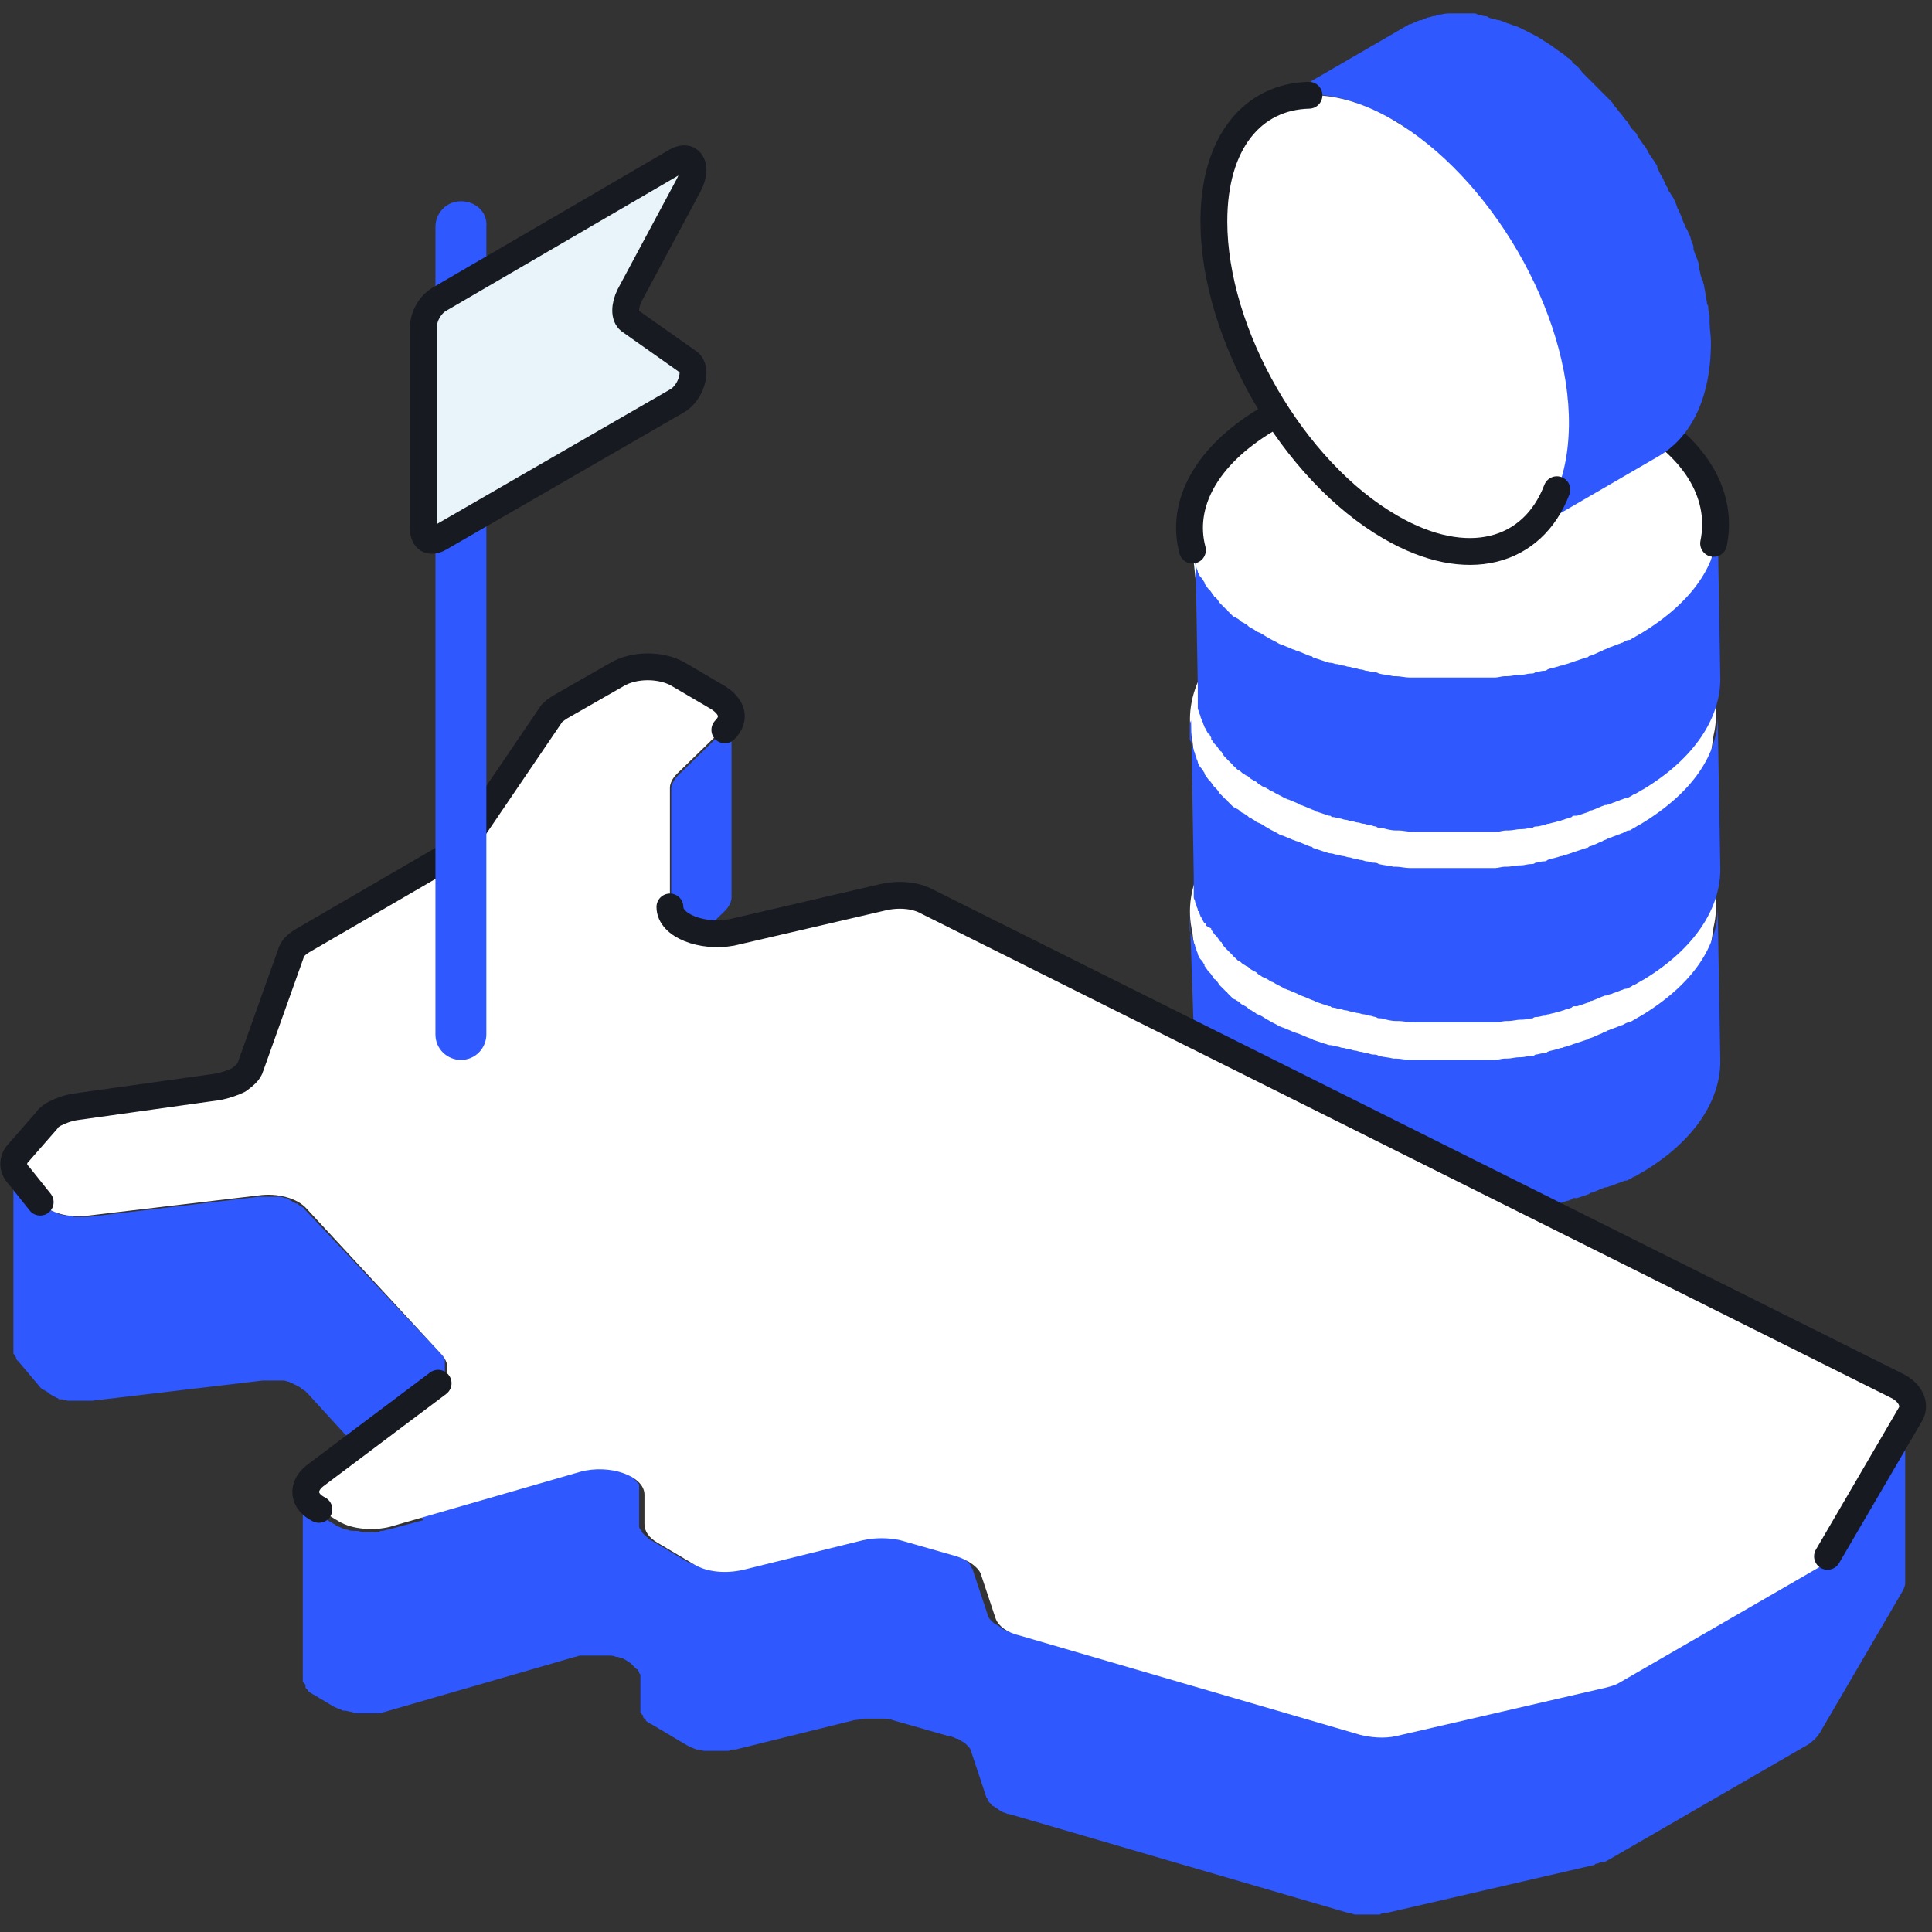 <svg width="144" height="144" viewBox="0 0 144 144" fill="none" xmlns="http://www.w3.org/2000/svg">
<rect x="0" y="0" width="144" height="144" fill="#333333" stroke="none"/>
<g clip-path="url(#clip0)">
<path d="M88.876 69.5C88.078 66.1 89.875 62.5 94.369 59.9C101.958 55.4 114.441 55.2 122.13 59.6C126.624 62.1 128.521 65.7 127.722 69.1L126.824 75.1L113.642 82.9L101.958 83.7L93.17 77.5L89.276 73.2L88.876 69.5Z" fill="white"/>
<path d="M88.677 68.4C88.677 68.5 88.677 68.6 88.677 68.7C88.677 68.8 88.677 68.9 88.677 69C88.677 69.1 88.677 69.2 88.677 69.3C88.677 69.4 88.677 69.5 88.777 69.6C88.777 69.7 88.777 69.8 88.876 69.9C88.876 70 88.976 70.1 88.976 70.2C88.976 70.3 89.076 70.4 89.076 70.5C89.076 70.6 89.176 70.7 89.176 70.8C89.176 70.9 89.276 71 89.276 71.1C89.276 71.2 89.376 71.3 89.376 71.3C89.376 71.4 89.476 71.5 89.576 71.6C89.675 71.7 89.675 71.8 89.775 71.9C89.775 71.9 89.775 71.9 89.775 72C89.875 72.1 89.975 72.3 90.075 72.4C90.075 72.4 90.075 72.5 90.175 72.5C90.275 72.6 90.374 72.8 90.474 72.9C90.474 72.9 90.474 73 90.574 73C90.674 73.1 90.774 73.2 90.874 73.4L90.974 73.5C91.073 73.6 91.273 73.8 91.373 73.9C91.373 73.9 91.473 73.9 91.473 74C91.573 74.1 91.673 74.2 91.772 74.3C91.872 74.4 91.972 74.5 92.072 74.5C92.172 74.6 92.272 74.6 92.372 74.7C92.472 74.8 92.571 74.9 92.671 74.9C92.771 75 92.871 75 92.971 75.1C93.071 75.2 93.171 75.3 93.27 75.3C93.37 75.4 93.47 75.4 93.57 75.5C93.67 75.6 93.77 75.6 93.969 75.7C94.169 75.8 94.269 75.9 94.469 76C94.768 76.2 95.068 76.3 95.368 76.5C95.467 76.5 95.567 76.6 95.667 76.6C95.867 76.7 96.166 76.8 96.366 76.9C96.466 76.9 96.566 77 96.666 77C96.965 77.1 97.365 77.3 97.664 77.4C97.764 77.4 97.764 77.4 97.864 77.5C98.164 77.6 98.463 77.7 98.763 77.8C98.863 77.8 98.963 77.9 99.162 77.9C99.362 77.9 99.462 78 99.662 78C99.761 78 99.961 78.1 100.061 78.1C100.261 78.1 100.361 78.2 100.56 78.2C100.66 78.2 100.86 78.3 100.96 78.3C101.159 78.3 101.259 78.4 101.459 78.4C101.559 78.4 101.759 78.5 101.858 78.5C102.058 78.5 102.158 78.6 102.358 78.6C102.458 78.6 102.657 78.6 102.757 78.7C103.157 78.8 103.456 78.8 103.856 78.9C103.956 78.9 103.956 78.9 104.055 78.9C104.355 78.9 104.754 79 105.054 79C105.154 79 105.254 79 105.453 79C105.653 79 105.853 79 106.053 79C106.152 79 106.352 79 106.452 79C106.652 79 106.852 79 107.151 79C107.251 79 107.351 79 107.551 79C107.75 79 107.95 79 108.15 79C108.25 79 108.449 79 108.549 79C108.749 79 108.949 79 109.148 79C109.248 79 109.348 79 109.548 79C109.747 79 109.947 79 110.147 79C110.247 79 110.447 79 110.546 79C110.746 79 110.946 79 111.146 79C111.245 79 111.345 79 111.445 79C111.645 79 111.944 78.9 112.144 78.9C112.244 78.9 112.244 78.9 112.344 78.9C112.643 78.9 112.943 78.8 113.243 78.8H113.342C113.642 78.8 113.842 78.7 114.141 78.7C114.241 78.7 114.341 78.7 114.441 78.6C114.641 78.6 114.84 78.5 115.04 78.5C115.14 78.5 115.24 78.5 115.34 78.4C115.539 78.3 115.739 78.3 116.039 78.2C116.139 78.2 116.238 78.1 116.438 78.1C116.638 78 116.838 78 117.037 77.9C117.137 77.9 117.237 77.8 117.337 77.8C117.637 77.7 117.936 77.6 118.236 77.5C118.336 77.5 118.336 77.5 118.435 77.4C118.835 77.3 119.134 77.1 119.434 77C119.534 76.9 119.734 76.9 119.833 76.8C119.933 76.8 120.033 76.7 120.133 76.7C120.333 76.6 120.433 76.6 120.632 76.5C120.732 76.5 120.832 76.4 120.932 76.4C121.132 76.3 121.232 76.2 121.431 76.2C121.531 76.2 121.631 76.1 121.631 76.1C121.831 76 122.13 75.8 122.33 75.7C126.125 73.4 128.122 70.5 128.022 67.5L128.222 79.1C128.222 82 126.324 85 122.53 87.3C122.33 87.4 122.03 87.6 121.831 87.7C121.731 87.7 121.631 87.8 121.631 87.8C121.431 87.9 121.331 88 121.132 88C121.032 88 120.932 88.1 120.832 88.1C120.632 88.2 120.533 88.2 120.333 88.3C120.233 88.3 120.133 88.4 120.033 88.4C119.933 88.4 119.833 88.5 119.734 88.5H119.634C119.334 88.6 118.935 88.8 118.635 88.9C118.535 88.9 118.535 88.9 118.435 89C118.136 89.1 117.836 89.2 117.537 89.3C117.437 89.3 117.437 89.3 117.337 89.3C117.237 89.3 117.237 89.3 117.137 89.4C116.938 89.5 116.738 89.5 116.538 89.6C116.438 89.6 116.338 89.7 116.139 89.7C115.939 89.8 115.739 89.8 115.44 89.9C115.34 89.9 115.24 89.9 115.24 90C115.24 90 115.24 90 115.14 90C114.94 90 114.741 90.1 114.541 90.1C114.441 90.1 114.341 90.1 114.241 90.2C113.942 90.2 113.742 90.3 113.442 90.3H113.342C113.043 90.3 112.743 90.4 112.444 90.4C112.344 90.4 112.344 90.4 112.244 90.4C112.044 90.4 111.745 90.5 111.545 90.5C111.445 90.5 111.345 90.5 111.245 90.5C111.046 90.5 110.846 90.5 110.646 90.5C110.546 90.5 110.347 90.5 110.247 90.5C110.047 90.5 109.847 90.5 109.648 90.5C109.548 90.5 109.448 90.5 109.348 90.5C109.148 90.5 108.949 90.5 108.749 90.5C108.649 90.5 108.449 90.5 108.349 90.5C108.15 90.5 107.95 90.5 107.75 90.5H107.65C107.551 90.5 107.451 90.5 107.351 90.5C107.151 90.5 106.951 90.5 106.652 90.5C106.552 90.5 106.352 90.5 106.252 90.5C106.053 90.5 105.853 90.5 105.653 90.5C105.553 90.5 105.553 90.5 105.453 90.5C105.354 90.5 105.354 90.5 105.254 90.5C104.954 90.5 104.555 90.4 104.255 90.4C104.155 90.4 104.155 90.4 104.055 90.4C103.656 90.4 103.356 90.3 102.957 90.2H102.857C102.757 90.2 102.657 90.2 102.557 90.1C102.358 90.1 102.258 90 102.058 90C101.958 90 101.759 89.9 101.659 89.9C101.459 89.9 101.359 89.8 101.159 89.8C101.06 89.8 100.86 89.7 100.76 89.7C100.56 89.7 100.46 89.6 100.261 89.6C100.161 89.6 99.961 89.5 99.861 89.5C99.662 89.5 99.562 89.4 99.362 89.4C99.262 89.4 99.262 89.4 99.162 89.3H99.062C98.763 89.2 98.463 89.1 98.164 89C97.864 89 97.864 89 97.764 89C97.465 88.9 97.065 88.7 96.766 88.6C96.666 88.6 96.566 88.5 96.566 88.5C96.366 88.4 96.067 88.3 95.867 88.2C95.767 88.2 95.667 88.1 95.567 88.1C95.268 87.9 94.968 87.8 94.668 87.6C94.569 87.6 94.469 87.5 94.469 87.5C94.369 87.5 94.369 87.4 94.269 87.4C94.169 87.3 94.069 87.3 93.87 87.2C93.77 87.1 93.67 87.1 93.57 87C93.47 86.9 93.37 86.8 93.27 86.8C93.171 86.7 93.071 86.7 92.971 86.6C92.871 86.5 92.771 86.4 92.671 86.4C92.571 86.3 92.472 86.3 92.372 86.2C92.272 86.1 92.172 86 92.072 86L91.972 85.9C91.872 85.8 91.872 85.8 91.772 85.7C91.772 85.7 91.673 85.7 91.673 85.6C91.573 85.5 91.373 85.3 91.273 85.2L91.173 85.1C91.073 85 90.974 84.9 90.874 84.7C90.874 84.7 90.874 84.6 90.774 84.6C90.674 84.5 90.574 84.3 90.474 84.2C90.474 84.2 90.474 84.1 90.374 84.1C90.275 84 90.175 83.8 90.075 83.7C90.075 83.7 90.075 83.7 90.075 83.6C90.075 83.5 89.975 83.5 89.975 83.4C89.975 83.4 89.975 83.3 89.875 83.3C89.775 83.2 89.775 83.1 89.675 83C89.675 82.9 89.576 82.8 89.576 82.8C89.576 82.7 89.476 82.6 89.476 82.5C89.476 82.5 89.476 82.4 89.376 82.4V82.3C89.376 82.2 89.276 82.1 89.276 82C89.276 81.9 89.176 81.8 89.176 81.7C89.176 81.6 89.076 81.5 89.076 81.4C89.076 81.3 89.076 81.3 89.076 81.2V81.1C89.076 81 89.076 80.9 89.076 80.8C89.076 80.7 89.076 80.6 89.076 80.5C89.076 80.4 89.076 80.3 89.076 80.2C89.076 80.1 89.076 80.1 89.076 80C89.076 79.9 89.076 79.9 89.076 79.8L88.677 68C88.677 68.1 88.677 68.2 88.677 68.4Z" fill="#2F58FF"/>
<path d="M88.876 55.2C88.078 51.8 89.875 48.2 94.369 45.6C101.958 41.1 114.441 40.9 122.13 45.3C126.624 47.8 128.521 51.4 127.722 54.8L126.824 60.8L113.642 68.6L101.958 69.4L93.17 63.2L89.276 58.9L88.876 55.2Z" fill="white"/>
<path d="M88.677 54.1C88.677 54.2 88.677 54.3 88.677 54.4C88.677 54.5 88.677 54.6 88.677 54.7C88.677 54.8 88.677 54.9 88.677 55C88.677 55.1 88.677 55.2 88.777 55.3C88.777 55.4 88.777 55.5 88.876 55.6C88.876 55.7 88.976 55.8 88.976 55.9C88.976 56 89.076 56.1 89.076 56.2C89.076 56.3 89.176 56.4 89.176 56.5C89.176 56.6 89.276 56.7 89.276 56.8C89.276 56.9 89.376 57 89.376 57C89.376 57.1 89.476 57.2 89.576 57.3C89.675 57.4 89.675 57.5 89.775 57.6C89.775 57.6 89.775 57.6 89.775 57.7C89.875 57.8 89.975 58 90.075 58.1C90.075 58.1 90.075 58.2 90.175 58.2C90.275 58.3 90.374 58.5 90.474 58.6C90.474 58.6 90.474 58.7 90.574 58.7C90.674 58.8 90.774 58.9 90.874 59.1L90.974 59.2C91.073 59.3 91.273 59.5 91.373 59.6C91.373 59.6 91.473 59.6 91.473 59.7C91.573 59.8 91.673 59.9 91.772 60C91.872 60.1 91.972 60.2 92.072 60.2C92.172 60.3 92.272 60.3 92.372 60.4C92.472 60.5 92.571 60.6 92.671 60.6C92.771 60.7 92.871 60.7 92.971 60.8C93.071 60.9 93.171 61 93.27 61C93.37 61.1 93.47 61.1 93.57 61.2C93.67 61.3 93.77 61.3 93.969 61.4C94.169 61.5 94.269 61.6 94.469 61.7C94.768 61.9 95.068 62 95.368 62.2C95.467 62.2 95.567 62.3 95.667 62.3C95.867 62.4 96.166 62.5 96.366 62.6C96.466 62.6 96.566 62.7 96.666 62.7C96.965 62.8 97.365 63 97.664 63.1C97.764 63.1 97.764 63.1 97.864 63.2C98.164 63.3 98.463 63.4 98.763 63.5C98.863 63.5 98.963 63.6 99.162 63.6C99.362 63.6 99.462 63.7 99.662 63.7C99.761 63.7 99.961 63.8 100.061 63.8C100.261 63.8 100.361 63.9 100.56 63.9C100.66 63.9 100.86 64 100.96 64C101.159 64 101.259 64.1 101.459 64.1C101.559 64.1 101.759 64.2 101.858 64.2C102.058 64.2 102.158 64.3 102.358 64.3C102.458 64.3 102.657 64.3 102.757 64.4C103.157 64.5 103.456 64.5 103.856 64.6C103.956 64.6 103.956 64.6 104.055 64.6C104.355 64.6 104.754 64.7 105.054 64.7C105.154 64.7 105.254 64.7 105.453 64.7C105.653 64.7 105.853 64.7 106.053 64.7C106.152 64.7 106.352 64.7 106.452 64.7C106.652 64.7 106.852 64.7 107.151 64.7C107.251 64.7 107.351 64.7 107.551 64.7C107.75 64.7 107.95 64.7 108.15 64.7C108.25 64.7 108.449 64.7 108.549 64.7C108.749 64.7 108.949 64.7 109.148 64.7C109.248 64.7 109.348 64.7 109.548 64.7C109.747 64.7 109.947 64.7 110.147 64.7C110.247 64.7 110.447 64.7 110.546 64.7C110.746 64.7 110.946 64.7 111.146 64.7C111.245 64.7 111.345 64.7 111.445 64.7C111.645 64.7 111.944 64.6 112.144 64.6C112.244 64.6 112.244 64.6 112.344 64.6C112.643 64.6 112.943 64.5 113.243 64.5H113.342C113.642 64.5 113.842 64.4 114.141 64.4C114.241 64.4 114.341 64.4 114.441 64.3C114.641 64.3 114.84 64.2 115.04 64.2C115.14 64.2 115.24 64.2 115.34 64.1C115.539 64 115.739 64 116.039 63.9C116.139 63.9 116.238 63.8 116.438 63.8C116.638 63.7 116.838 63.7 117.037 63.6C117.137 63.6 117.237 63.5 117.337 63.5C117.637 63.4 117.936 63.3 118.236 63.2C118.336 63.2 118.336 63.2 118.435 63.1C118.835 63 119.134 62.8 119.434 62.7C119.534 62.6 119.734 62.6 119.833 62.5C119.933 62.5 120.033 62.4 120.133 62.4C120.333 62.3 120.433 62.3 120.632 62.2C120.732 62.2 120.832 62.1 120.932 62.1C121.132 62 121.232 61.9 121.431 61.9C121.531 61.9 121.631 61.8 121.631 61.8C121.831 61.7 122.13 61.5 122.33 61.4C126.125 59.1 128.122 56.2 128.022 53.2L128.222 64.8C128.222 67.7 126.324 70.7 122.53 73C122.33 73.1 122.03 73.3 121.831 73.4C121.731 73.4 121.631 73.5 121.631 73.5C121.431 73.6 121.331 73.7 121.132 73.7C121.032 73.7 120.932 73.8 120.832 73.8C120.632 73.9 120.533 73.9 120.333 74C120.233 74 120.133 74.1 120.033 74.1C119.933 74.1 119.833 74.2 119.734 74.2H119.634C119.334 74.3 118.935 74.5 118.635 74.6C118.535 74.6 118.535 74.6 118.435 74.7C118.136 74.8 117.836 74.9 117.537 75C117.437 75 117.437 75 117.337 75C117.237 75 117.237 75 117.137 75.1C116.938 75.2 116.738 75.2 116.538 75.3C116.438 75.3 116.338 75.4 116.139 75.4C115.939 75.5 115.739 75.5 115.44 75.6C115.34 75.6 115.24 75.6 115.24 75.7C115.24 75.7 115.24 75.7 115.14 75.7C114.94 75.7 114.741 75.8 114.541 75.8C114.441 75.8 114.341 75.8 114.241 75.9C113.942 75.9 113.742 76 113.442 76H113.342C113.043 76 112.743 76.1 112.444 76.1C112.344 76.1 112.344 76.1 112.244 76.1C112.044 76.1 111.745 76.2 111.545 76.2C111.445 76.2 111.345 76.2 111.245 76.2C111.046 76.2 110.846 76.2 110.646 76.2C110.546 76.2 110.347 76.2 110.247 76.2C110.047 76.2 109.847 76.2 109.648 76.2C109.548 76.2 109.448 76.2 109.348 76.2C109.148 76.2 108.949 76.2 108.749 76.2C108.649 76.2 108.449 76.2 108.349 76.2C108.15 76.2 107.95 76.2 107.75 76.2H107.65C107.551 76.2 107.451 76.2 107.351 76.2C107.151 76.2 106.951 76.2 106.652 76.2C106.552 76.2 106.352 76.2 106.252 76.2C106.053 76.2 105.853 76.2 105.653 76.2C105.553 76.2 105.553 76.2 105.453 76.2C105.354 76.2 105.354 76.2 105.254 76.2C104.954 76.2 104.555 76.1 104.255 76.1C104.155 76.1 104.155 76.1 104.055 76.1C103.656 76.1 103.356 76 102.957 75.9H102.857C102.757 75.9 102.657 75.9 102.557 75.8C102.358 75.8 102.258 75.7 102.058 75.7C101.958 75.7 101.759 75.6 101.659 75.6C101.459 75.6 101.359 75.5 101.159 75.5C101.06 75.5 100.86 75.4 100.76 75.4C100.56 75.4 100.46 75.3 100.261 75.3C100.161 75.3 99.961 75.2 99.861 75.2C99.662 75.2 99.562 75.1 99.362 75.1C99.262 75.1 99.262 75.1 99.162 75H99.062C98.763 74.9 98.463 74.8 98.164 74.7C98.064 74.7 98.064 74.7 97.964 74.6C97.664 74.5 97.265 74.3 96.965 74.2C96.865 74.2 96.766 74.1 96.766 74.1C96.566 74 96.266 73.9 96.067 73.8C95.967 73.8 95.867 73.7 95.767 73.7C95.467 73.5 95.168 73.4 94.868 73.2C94.768 73.2 94.668 73.1 94.668 73.1C94.569 73.1 94.569 73 94.469 73C94.369 72.9 94.269 72.9 94.069 72.8C93.969 72.7 93.87 72.7 93.77 72.6C93.67 72.5 93.57 72.4 93.47 72.4C93.37 72.3 93.27 72.3 93.171 72.2C93.071 72.1 92.971 72 92.871 72C92.771 71.9 92.671 71.9 92.571 71.8C92.472 71.7 92.372 71.6 92.272 71.6L92.172 71.5C92.072 71.4 92.072 71.4 91.972 71.3C91.972 71.3 91.872 71.3 91.872 71.2C91.772 71.1 91.573 70.9 91.473 70.8L91.373 70.7C91.273 70.6 91.173 70.5 91.073 70.3C91.073 70.3 91.073 70.2 90.974 70.2C90.874 70.1 90.774 69.9 90.674 69.8C90.674 69.8 90.674 69.7 90.574 69.7C90.474 69.6 90.374 69.4 90.275 69.3C90.275 69.3 90.275 69.3 90.275 69.2C89.875 69 89.875 69 89.875 68.9C89.875 68.9 89.875 68.8 89.775 68.8C89.675 68.7 89.675 68.6 89.576 68.5C89.576 68.4 89.476 68.3 89.476 68.3C89.476 68.2 89.376 68.1 89.376 68C89.376 68 89.376 67.9 89.276 67.9V67.8C89.276 67.7 89.176 67.6 89.176 67.5C89.176 67.4 89.076 67.3 89.076 67.2C89.076 67.1 88.976 67 88.976 66.9C88.976 66.8 88.976 66.8 88.976 66.7V66.6C88.976 66.5 88.976 66.4 88.976 66.3C88.976 66.2 88.976 66.1 88.976 66C88.976 65.9 88.976 65.8 88.976 65.7C88.976 65.6 88.976 65.6 88.976 65.5C88.976 65.4 88.976 65.4 88.976 65.3L88.777 53.7C88.677 53.9 88.677 54 88.677 54.1Z" fill="#2F58FF"/>
<path d="M88.877 41C88.078 37.6 89.876 34 94.369 31.4C101.959 26.9 114.441 26.7 122.131 31.1C126.624 33.6 128.522 37.2 127.723 40.6L126.824 46.6L113.642 54.4L101.959 55.2L93.171 49L89.276 44.7L88.877 41Z" fill="white"/>
<path d="M88.677 39.9C88.677 40 88.677 40.1 88.677 40.2C88.677 40.3 88.677 40.4 88.677 40.5C88.677 40.6 88.677 40.7 88.677 40.8C88.677 40.9 88.677 41 88.777 41.1C88.777 41.2 88.777 41.3 88.876 41.4C88.876 41.5 88.976 41.6 88.976 41.7C88.976 41.8 89.076 41.9 89.076 42C89.076 42.1 89.176 42.2 89.176 42.3C89.176 42.4 89.276 42.5 89.276 42.6C89.276 42.7 89.376 42.8 89.376 42.8C89.376 42.9 89.476 43 89.576 43.1C89.675 43.2 89.675 43.3 89.775 43.4C89.775 43.4 89.775 43.4 89.775 43.5C89.875 43.6 89.975 43.8 90.075 43.9C90.075 43.9 90.075 44 90.175 44C90.275 44.1 90.374 44.3 90.474 44.4C90.474 44.4 90.474 44.5 90.574 44.5C90.674 44.6 90.774 44.7 90.874 44.9L90.974 45C91.073 45.1 91.273 45.3 91.373 45.4C91.373 45.4 91.473 45.4 91.473 45.5C91.573 45.6 91.673 45.7 91.772 45.8C91.872 45.9 91.972 46 92.072 46C92.172 46.1 92.272 46.1 92.372 46.2C92.472 46.3 92.571 46.4 92.671 46.4C92.771 46.5 92.871 46.5 92.971 46.6C93.071 46.7 93.171 46.8 93.27 46.8C93.37 46.9 93.47 46.9 93.57 47C93.67 47.1 93.77 47.1 93.969 47.2C94.169 47.3 94.269 47.4 94.469 47.5C94.768 47.7 95.068 47.8 95.368 48C95.467 48 95.567 48.1 95.667 48.1C95.867 48.2 96.166 48.3 96.366 48.4C96.466 48.4 96.566 48.5 96.666 48.5C96.965 48.6 97.365 48.8 97.664 48.9C97.764 48.9 97.764 48.9 97.864 49C98.164 49.1 98.463 49.2 98.763 49.3C98.863 49.3 98.963 49.4 99.162 49.4C99.362 49.4 99.462 49.5 99.662 49.5C99.761 49.5 99.961 49.6 100.061 49.6C100.261 49.6 100.361 49.7 100.56 49.7C100.66 49.7 100.86 49.8 100.96 49.8C101.159 49.8 101.259 49.9 101.459 49.9C101.559 49.9 101.759 50 101.858 50C102.058 50 102.158 50.1 102.358 50.1C102.458 50.1 102.657 50.1 102.757 50.2C103.157 50.3 103.456 50.3 103.856 50.4C103.956 50.4 103.956 50.4 104.055 50.4C104.355 50.4 104.754 50.5 105.054 50.5C105.154 50.5 105.254 50.5 105.453 50.5C105.653 50.5 105.853 50.5 106.053 50.5C106.152 50.5 106.352 50.5 106.452 50.5C106.652 50.5 106.852 50.5 107.151 50.5C107.251 50.5 107.351 50.5 107.551 50.5C107.75 50.5 107.95 50.5 108.15 50.5C108.25 50.5 108.449 50.5 108.549 50.5C108.749 50.5 108.949 50.5 109.148 50.5C109.248 50.5 109.348 50.5 109.548 50.5C109.747 50.5 109.947 50.5 110.147 50.5C110.247 50.5 110.447 50.5 110.546 50.5C110.746 50.5 110.946 50.5 111.146 50.5C111.245 50.5 111.345 50.5 111.445 50.5C111.645 50.5 111.944 50.4 112.144 50.4C112.244 50.4 112.244 50.4 112.344 50.4C112.643 50.4 112.943 50.3 113.243 50.3H113.342C113.642 50.3 113.842 50.2 114.141 50.2C114.241 50.2 114.341 50.2 114.441 50.1C114.641 50.1 114.84 50 115.04 50C115.14 50 115.24 50 115.34 49.9C115.539 49.8 115.739 49.8 116.039 49.7C116.139 49.7 116.238 49.6 116.438 49.6C116.638 49.5 116.838 49.5 117.037 49.4C117.137 49.4 117.237 49.3 117.337 49.3C117.637 49.2 117.936 49.1 118.236 49C118.336 49 118.336 49 118.435 48.9C118.835 48.8 119.134 48.6 119.434 48.5C119.534 48.4 119.734 48.4 119.833 48.3C119.933 48.3 120.033 48.2 120.133 48.2C120.333 48.1 120.433 48.1 120.632 48C120.732 48 120.832 47.9 120.932 47.9C121.132 47.8 121.232 47.7 121.431 47.7C121.531 47.7 121.631 47.6 121.631 47.6C121.831 47.5 122.13 47.3 122.33 47.2C126.125 44.9 128.122 42 128.022 39L128.222 50.6C128.222 53.5 126.324 56.5 122.53 58.8C122.33 58.9 122.03 59.1 121.831 59.2C121.731 59.2 121.631 59.3 121.631 59.3C121.431 59.4 121.331 59.5 121.132 59.5C121.032 59.5 120.932 59.6 120.832 59.6C120.632 59.7 120.533 59.7 120.333 59.8C120.233 59.8 120.133 59.9 120.033 59.9C119.933 59.9 119.833 60 119.734 60H119.634C119.334 60.1 118.935 60.3 118.635 60.4C118.535 60.4 118.535 60.4 118.435 60.5C118.136 60.6 117.836 60.7 117.537 60.8C117.437 60.8 117.437 60.8 117.337 60.8C117.237 60.8 117.237 60.8 117.137 60.9C116.938 61 116.738 61 116.538 61.1C116.438 61.1 116.338 61.2 116.139 61.2C115.939 61.3 115.739 61.3 115.44 61.4C115.34 61.4 115.24 61.4 115.24 61.5C115.24 61.5 115.24 61.5 115.14 61.5C114.94 61.5 114.741 61.6 114.541 61.6C114.441 61.6 114.341 61.6 114.241 61.7C113.942 61.7 113.742 61.8 113.442 61.8H113.342C113.043 61.8 112.743 61.9 112.444 61.9C112.344 61.9 112.344 61.9 112.244 61.9C112.044 61.9 111.745 62 111.545 62C111.445 62 111.345 62 111.245 62C111.046 62 110.846 62 110.646 62C110.546 62 110.347 62 110.247 62C110.047 62 109.847 62 109.648 62C109.548 62 109.448 62 109.348 62C109.148 62 108.949 62 108.749 62C108.649 62 108.449 62 108.349 62C108.15 62 107.95 62 107.75 62H107.65C107.551 62 107.451 62 107.351 62C107.151 62 106.951 62 106.652 62C106.552 62 106.352 62 106.252 62C106.053 62 105.853 62 105.653 62C105.553 62 105.553 62 105.453 62C105.354 62 105.354 62 105.254 62C104.954 62 104.555 61.9 104.255 61.9C104.155 61.9 104.155 61.9 104.055 61.9C103.656 61.9 103.356 61.8 102.957 61.7H102.857C102.757 61.7 102.657 61.7 102.557 61.6C102.358 61.6 102.258 61.5 102.058 61.5C101.958 61.5 101.759 61.4 101.659 61.4C101.459 61.4 101.359 61.3 101.159 61.3C101.06 61.3 100.86 61.2 100.76 61.2C100.56 61.2 100.46 61.1 100.261 61.1C100.161 61.1 99.961 61 99.861 61C99.662 61 99.562 60.9 99.362 60.9C99.262 60.9 99.262 60.9 99.162 60.8H99.062C98.763 60.7 98.463 60.6 98.164 60.5C98.064 60.5 98.064 60.5 97.964 60.4C97.664 60.3 97.265 60.1 96.965 60C96.865 60 96.766 59.9 96.766 59.9C96.566 59.8 96.266 59.7 96.067 59.6C95.967 59.6 95.867 59.5 95.767 59.5C95.467 59.3 95.168 59.2 94.868 59C94.768 59 94.668 58.9 94.668 58.9C94.569 58.9 94.569 58.8 94.469 58.8C94.369 58.7 94.269 58.7 94.069 58.6C93.969 58.5 93.87 58.5 93.77 58.4C93.67 58.3 93.57 58.2 93.47 58.2C93.37 58.1 93.27 58.1 93.171 58C93.071 57.9 92.971 57.8 92.871 57.8C92.771 57.7 92.671 57.7 92.571 57.6C92.472 57.5 92.372 57.4 92.272 57.4L92.172 57.3C92.072 57.2 92.072 57.2 91.972 57.1C91.972 57.1 91.872 57.1 91.872 57C91.772 56.9 91.573 56.7 91.473 56.6L91.373 56.5C91.273 56.4 91.173 56.3 91.073 56.1C91.073 56.1 91.073 56 90.974 56C90.874 55.9 90.774 55.7 90.674 55.6C90.674 55.6 90.674 55.5 90.574 55.5C90.474 55.4 90.374 55.2 90.275 55.1C90.275 55.1 90.275 55.1 90.275 55C90.275 54.9 90.175 54.9 90.175 54.8C90.175 54.8 90.175 54.7 90.075 54.7C89.975 54.6 89.975 54.5 89.875 54.4C89.875 54.3 89.775 54.2 89.775 54.2C89.775 54.1 89.675 54 89.675 53.9C89.675 53.9 89.675 53.8 89.576 53.8V53.7C89.576 53.6 89.476 53.5 89.476 53.4C89.476 53.3 89.376 53.2 89.376 53.1C89.376 53 89.276 52.9 89.276 52.8C89.276 52.7 89.276 52.7 89.276 52.6V52.5C89.276 52.4 89.276 52.3 89.276 52.2C89.276 52.1 89.276 52 89.276 51.9C89.276 51.8 89.276 51.7 89.276 51.6C89.276 51.5 89.276 51.5 89.276 51.4C89.276 51.3 89.276 51.3 89.276 51.2L89.076 39.6C88.677 39.6 88.677 39.8 88.677 39.9Z" fill="#2F58FF"/>
<path d="M127.723 40.5C128.422 37.1 126.624 33.6 122.131 31C114.441 26.6 102.058 26.8 94.369 31.3C89.875 34 87.978 37.6 88.877 41" stroke="#171A21" stroke-width="2" stroke-miterlimit="10" stroke-linecap="round" stroke-linejoin="round"/>
<path d="M116.838 29.8C116.838 29.5 116.738 29.2 116.738 28.9C116.638 28.5 116.638 28.2 116.538 27.8C116.538 27.6 116.438 27.3 116.438 27.1C116.339 26.9 116.339 26.6 116.239 26.4C116.139 26.1 116.039 25.8 115.939 25.5C115.839 25.3 115.839 25.1 115.739 25C115.64 24.6 115.54 24.3 115.34 23.9C115.24 23.8 115.24 23.6 115.14 23.5C114.941 23 114.741 22.5 114.541 22C114.541 21.9 114.541 21.9 114.441 21.8C114.242 21.4 114.042 20.9 113.842 20.5C113.742 20.4 113.742 20.2 113.642 20.1C113.443 19.7 113.243 19.3 113.043 18.9C113.043 18.8 112.943 18.7 112.943 18.7C112.644 18.2 112.444 17.8 112.144 17.3C112.045 17.2 111.945 17 111.845 16.9C111.645 16.6 111.445 16.3 111.146 16C111.046 15.8 110.946 15.7 110.746 15.5C110.547 15.2 110.347 15 110.147 14.7C109.948 14.5 109.848 14.3 109.648 14.1C109.448 13.9 109.348 13.7 109.149 13.5C108.849 13.2 108.549 12.9 108.25 12.6C108.05 12.4 107.85 12.2 107.651 12C107.551 11.9 107.351 11.7 107.251 11.6C107.052 11.4 106.752 11.2 106.552 10.9C106.452 10.8 106.253 10.6 106.053 10.5C105.753 10.3 105.454 10.1 105.254 9.9C105.154 9.8 104.954 9.7 104.855 9.6C104.455 9.3 104.056 9 103.556 8.8C103.157 8.6 102.757 8.4 102.358 8.2C102.258 8.2 102.158 8.1 102.058 8.1C101.659 7.9 101.26 7.8 100.96 7.6C100.96 7.6 100.96 7.6 100.86 7.6C100.561 7.5 100.261 7.4 99.862 7.3C99.662 7.3 99.462 7.2 99.362 7.2C99.162 7.2 98.863 7.1 98.663 7.1C98.563 7.1 98.364 7.1 98.264 7.1C97.964 7.1 97.665 7.1 97.365 7.1C97.265 7.1 97.265 7.1 97.165 7.1C96.866 7.1 96.466 7.2 96.167 7.2C96.067 7.2 95.967 7.2 95.967 7.3C95.767 7.4 95.468 7.4 95.268 7.5C95.168 7.5 95.068 7.6 95.068 7.6C94.868 7.7 94.669 7.8 94.369 8L105.054 1.8C105.054 1.8 105.054 1.8 105.154 1.8C105.354 1.7 105.554 1.6 105.853 1.5H105.953C106.053 1.5 106.053 1.4 106.153 1.4C106.253 1.4 106.352 1.3 106.452 1.3C106.552 1.3 106.752 1.2 106.852 1.2C106.952 1.2 107.052 1.2 107.052 1.1H107.151C107.451 1.1 107.651 1 107.95 1C107.95 1 107.95 1 108.05 1C108.15 1 108.15 1 108.25 1C108.45 1 108.649 1 108.849 1C108.949 1 108.949 1 109.049 1C109.149 1 109.348 1 109.448 1C109.548 1 109.648 1 109.848 1C109.948 1 110.047 1 110.147 1.1C110.347 1.1 110.547 1.2 110.647 1.2C110.746 1.2 110.846 1.2 110.946 1.3C111.146 1.4 111.346 1.4 111.645 1.5C111.645 1.5 111.645 1.5 111.745 1.5C112.045 1.6 112.244 1.7 112.544 1.8C112.644 1.8 112.744 1.9 112.843 1.9C112.943 1.9 113.043 2 113.143 2C113.543 2.2 113.942 2.4 114.341 2.6C114.741 2.8 115.14 3.1 115.64 3.4C115.739 3.5 115.939 3.6 116.039 3.7C116.339 3.9 116.638 4.1 116.838 4.3C117.038 4.4 117.138 4.5 117.237 4.7C117.537 4.9 117.737 5.1 117.936 5.4C118.036 5.5 118.236 5.7 118.336 5.8C118.436 5.9 118.536 6 118.635 6.1C118.735 6.2 118.835 6.3 118.935 6.4C119.235 6.7 119.534 7 119.834 7.3C119.934 7.4 120.033 7.5 120.133 7.6C120.233 7.7 120.233 7.8 120.333 7.9C120.533 8.1 120.633 8.3 120.832 8.5C120.932 8.6 121.032 8.8 121.132 8.9C121.232 9 121.332 9.1 121.432 9.3C121.531 9.5 121.631 9.6 121.831 9.8C121.931 9.9 122.031 10 122.031 10.1C122.131 10.3 122.33 10.5 122.43 10.7C122.53 10.8 122.63 11 122.73 11.1C122.73 11.2 122.83 11.2 122.83 11.3C123.029 11.7 123.329 12 123.529 12.4V12.5C123.529 12.6 123.629 12.7 123.629 12.7C123.728 13 123.928 13.2 124.028 13.5C124.128 13.6 124.128 13.8 124.228 13.9C124.328 14 124.328 14.2 124.427 14.3C124.527 14.4 124.527 14.5 124.627 14.6C124.827 14.9 124.927 15.2 125.027 15.5C125.027 15.6 125.126 15.6 125.126 15.7C125.326 16.1 125.426 16.5 125.626 16.9C125.626 17 125.726 17 125.726 17.1C125.825 17.2 125.825 17.4 125.925 17.5C126.025 17.7 126.025 17.9 126.125 18.1C126.225 18.3 126.225 18.4 126.225 18.6C126.325 18.8 126.325 19 126.425 19.1C126.425 19.2 126.524 19.3 126.524 19.4C126.624 19.6 126.624 19.8 126.624 20C126.724 20.2 126.724 20.5 126.824 20.7C126.824 20.8 126.824 20.9 126.924 20.9C126.924 21.1 127.024 21.2 127.024 21.4C127.124 21.8 127.124 22.1 127.224 22.5C127.224 22.6 127.224 22.7 127.323 22.8C127.323 23 127.323 23.2 127.423 23.5C127.423 23.7 127.423 23.8 127.423 24C127.423 24.5 127.523 25 127.523 25.5C127.523 29.7 126.025 32.6 123.629 34L112.943 40.2C115.34 38.8 116.738 35.9 116.838 31.7C116.838 31.2 116.838 30.7 116.738 30.2C116.838 30.1 116.838 29.9 116.838 29.8Z" fill="#2F58FF"/>
<path d="M103.756 8.9C96.466 4.7 90.574 8.1 90.474 16.5C90.374 24.9 96.366 35.1 103.656 39.3C110.946 43.5 116.838 40.1 116.938 31.7C117.037 23.3 111.046 13.1 103.756 8.9Z" fill="white"/>
<path d="M97.565 7.1C93.371 7.2 90.475 10.6 90.475 16.5C90.475 24.9 96.366 35.1 103.656 39.3C109.348 42.6 114.242 41.2 116.039 36.5" stroke="#171A21" stroke-width="2" stroke-miterlimit="10" stroke-linecap="round" stroke-linejoin="round"/>
<path d="M50.53 71.3C50.23 71.6 50.031 71.9 50.031 72.3V81.2V67.7V58.8C50.031 58.5 50.23 58.1 50.53 57.8L54.025 54.4C54.325 54.1 54.525 53.7 54.525 53.4V66.9C54.525 67.2 54.325 67.6 54.025 67.9L50.53 71.3Z" fill="#2F58FF"/>
<path d="M1.099 87.2C1.099 87.3 1.099 87.3 1.099 87.2C1.199 87.4 1.299 87.5 1.398 87.6L2.996 89.6C3.096 89.7 3.096 89.7 3.196 89.8C3.296 89.9 3.396 89.9 3.496 90L3.595 90.1C3.595 90.1 3.695 90.2 3.795 90.2C3.895 90.2 3.995 90.3 3.995 90.3C4.095 90.3 4.095 90.3 4.195 90.4C4.294 90.4 4.394 90.5 4.394 90.5C4.594 90.5 4.694 90.6 4.894 90.6C4.894 90.6 4.894 90.6 4.993 90.6C4.993 90.6 4.993 90.6 5.093 90.6C5.193 90.6 5.393 90.6 5.493 90.7H5.593C5.692 90.7 5.892 90.7 5.992 90.7C5.992 90.7 5.992 90.7 6.092 90.7C6.292 90.7 6.491 90.7 6.591 90.7L19.274 89.2C19.373 89.2 19.373 89.2 19.473 89.2C19.573 89.2 19.673 89.2 19.773 89.2C19.873 89.2 19.973 89.2 20.073 89.2H20.172H20.272H20.372C20.472 89.2 20.572 89.2 20.672 89.2H20.772H20.871C21.071 89.2 21.171 89.3 21.271 89.3H21.371C21.371 89.3 21.471 89.3 21.471 89.4C21.57 89.4 21.57 89.4 21.67 89.5C21.77 89.5 21.77 89.6 21.87 89.6C21.97 89.6 21.97 89.7 22.07 89.7C22.07 89.7 22.07 89.7 22.17 89.7C22.17 89.7 22.17 89.7 22.27 89.8C22.369 89.9 22.469 89.9 22.569 90C22.569 90 22.669 90 22.669 90.1L22.769 90.2L32.955 101L33.054 101.1C33.054 101.1 33.054 101.1 33.054 101.2C33.054 101.2 33.054 101.3 33.154 101.3V101.4C33.154 101.4 33.154 101.4 33.154 101.5V101.6C33.154 101.7 33.154 101.7 33.154 101.8V112.4L42.941 109.6C43.041 109.6 43.141 109.5 43.34 109.5H43.44C43.54 109.5 43.54 109.5 43.64 109.5H43.74H43.84H43.939C44.039 109.5 44.039 109.5 44.139 109.5H44.239C44.339 109.5 44.439 109.5 44.539 109.5C44.539 109.5 44.539 109.5 44.638 109.5C44.738 109.5 44.838 109.5 44.938 109.5C45.038 109.5 45.138 109.5 45.238 109.5H45.337C45.537 109.5 45.737 109.6 45.937 109.6C45.937 109.6 45.937 109.6 46.036 109.6C46.036 109.6 46.036 109.6 46.136 109.6C46.236 109.6 46.336 109.7 46.436 109.7H46.536C46.636 109.8 46.736 109.8 46.835 109.9C46.935 110 47.135 110.1 47.235 110.2L47.335 110.3C47.335 110.3 47.335 110.3 47.434 110.4C47.434 110.4 47.434 110.5 47.534 110.5C47.534 110.5 47.534 110.6 47.634 110.6C47.634 110.6 47.634 110.6 47.634 110.7C47.634 110.7 47.634 110.7 47.634 110.8C47.634 110.8 47.634 110.8 47.634 110.9V111C47.634 111.1 47.634 111.1 47.634 111.2V113.5C47.634 113.6 47.634 113.7 47.634 113.8C47.634 113.9 47.734 114 47.834 114.1C47.834 114.1 47.834 114.1 47.834 114.2C47.934 114.3 48.034 114.4 48.134 114.5C48.233 114.6 48.333 114.6 48.333 114.7C48.433 114.7 48.433 114.8 48.533 114.8L51.229 116.4C51.429 116.5 51.729 116.6 52.028 116.7H52.128C52.428 116.8 52.627 116.8 52.927 116.9C52.927 116.9 52.927 116.9 53.027 116.9C53.326 116.9 53.626 116.9 53.925 116.9C53.925 116.9 53.925 116.9 54.025 116.9C54.325 116.9 54.624 116.8 54.924 116.8L63.812 114.6C63.912 114.6 63.912 114.6 64.011 114.6C64.111 114.6 64.211 114.6 64.311 114.5H64.411C64.411 114.5 64.411 114.5 64.511 114.5H64.611C64.71 114.5 64.81 114.5 64.91 114.5C65.01 114.5 65.01 114.5 65.11 114.5C65.11 114.5 65.11 114.5 65.21 114.5C65.21 114.5 65.21 114.5 65.31 114.5C65.41 114.5 65.509 114.5 65.709 114.5C65.809 114.5 65.809 114.5 65.909 114.5H66.009H66.109C66.308 114.5 66.408 114.6 66.608 114.6L70.802 115.8H70.902C71.102 115.9 71.201 115.9 71.401 116H71.501C71.601 116 71.601 116.1 71.701 116.1L71.801 116.2C71.901 116.2 71.901 116.3 72 116.3C72 116.3 72.1 116.3 72.1 116.4C72.2 116.5 72.2 116.5 72.3 116.6C72.3 116.7 72.4 116.7 72.4 116.8C72.4 116.9 72.5 116.9 72.5 117L73.598 120.3C73.598 120.4 73.698 120.6 73.798 120.7C73.898 120.8 73.998 120.9 74.097 121C74.197 121 74.197 121.1 74.297 121.1C74.397 121.2 74.497 121.2 74.597 121.3C74.597 121.3 74.697 121.3 74.697 121.4C74.896 121.5 75.096 121.6 75.296 121.6L100.661 129C100.86 129.1 101.06 129.1 101.26 129.1H101.36C101.559 129.1 101.759 129.1 101.959 129.2C102.159 129.2 102.358 129.2 102.558 129.2C102.558 129.2 102.558 129.2 102.658 129.2C102.858 129.2 103.057 129.1 103.257 129.1L118.835 125.5C119.035 125.5 119.235 125.4 119.335 125.3C119.335 125.3 119.335 125.3 119.435 125.3C119.634 125.2 119.834 125.1 119.934 125.1L134.813 116.5C135.213 116.3 135.412 116 135.612 115.7L141.803 105.1C141.903 104.9 142.003 104.7 142.003 104.5V118C142.003 118.2 141.903 118.4 141.803 118.6L135.612 129.2C135.412 129.5 135.213 129.7 134.813 130L119.934 138.6C119.734 138.7 119.634 138.8 119.435 138.8C119.435 138.8 119.435 138.8 119.335 138.8C119.235 138.8 119.135 138.9 119.035 138.9C118.935 138.9 118.935 138.9 118.835 139L103.257 142.6H103.157C103.057 142.6 102.957 142.6 102.858 142.7C102.758 142.7 102.758 142.7 102.658 142.7C102.658 142.7 102.658 142.7 102.558 142.7C102.558 142.7 102.558 142.7 102.458 142.7C102.358 142.7 102.258 142.7 102.159 142.7C102.059 142.7 101.959 142.7 101.859 142.7C101.759 142.7 101.659 142.7 101.46 142.7C101.36 142.7 101.36 142.7 101.26 142.7H101.16H101.06C100.86 142.7 100.76 142.6 100.561 142.6L75.196 135.2H75.096C74.896 135.1 74.796 135.1 74.597 135C74.597 135 74.497 135 74.497 134.9C74.397 134.9 74.397 134.8 74.297 134.8L74.197 134.7C74.097 134.7 74.097 134.6 73.998 134.6C73.998 134.6 73.898 134.6 73.898 134.5C73.798 134.4 73.798 134.4 73.698 134.3C73.698 134.2 73.598 134.2 73.598 134.1C73.598 134 73.498 134 73.498 133.9L72.4 130.6C72.4 130.5 72.3 130.3 72.2 130.2C72.1 130.1 72 130 71.901 129.9C71.801 129.9 71.801 129.8 71.701 129.8C71.601 129.7 71.501 129.7 71.401 129.6H71.301C71.102 129.5 70.902 129.4 70.702 129.4L66.508 128.2C66.308 128.1 66.109 128.1 65.909 128.1H65.809C65.609 128.1 65.41 128.1 65.21 128.1C65.21 128.1 65.21 128.1 65.11 128.1C64.91 128.1 64.71 128.1 64.511 128.1C64.511 128.1 64.511 128.1 64.411 128.1C64.211 128.1 64.011 128.2 63.712 128.2L54.824 130.4C54.724 130.4 54.724 130.4 54.624 130.4C54.525 130.4 54.425 130.4 54.325 130.5C54.225 130.5 54.125 130.5 54.025 130.5H53.925C53.925 130.5 53.925 130.5 53.826 130.5C53.726 130.5 53.726 130.5 53.626 130.5C53.526 130.5 53.426 130.5 53.326 130.5C53.227 130.5 53.127 130.5 52.927 130.5C52.927 130.5 52.927 130.5 52.827 130.5C52.727 130.5 52.627 130.5 52.528 130.5C52.328 130.5 52.228 130.4 52.028 130.4H51.928C51.629 130.3 51.429 130.2 51.229 130.1L48.533 128.5C48.433 128.5 48.433 128.4 48.333 128.4C48.233 128.3 48.134 128.3 48.134 128.2C48.034 128.1 48.034 128.1 47.934 128C47.934 128 47.934 128 47.934 127.9C47.934 127.9 47.934 127.8 47.834 127.8C47.834 127.7 47.734 127.7 47.734 127.6V127.5C47.734 127.4 47.734 127.4 47.734 127.3V125V124.9C47.734 124.8 47.734 124.8 47.634 124.7C47.634 124.7 47.634 124.7 47.634 124.6L47.534 124.5C47.534 124.5 47.534 124.4 47.434 124.4L47.335 124.3L47.235 124.2C47.235 124.2 47.235 124.2 47.135 124.1C47.035 124 46.935 123.9 46.736 123.8C46.636 123.7 46.536 123.7 46.436 123.6H46.336C46.236 123.6 46.136 123.5 46.036 123.5H45.937C45.737 123.4 45.537 123.4 45.337 123.4H45.238C45.138 123.4 45.038 123.4 44.938 123.4C44.838 123.4 44.738 123.4 44.638 123.4C44.638 123.4 44.638 123.4 44.539 123.4C44.439 123.4 44.239 123.4 44.139 123.4H44.039C43.939 123.4 43.84 123.4 43.74 123.4H43.64C43.54 123.4 43.44 123.4 43.34 123.4H43.24C43.141 123.4 42.941 123.5 42.841 123.5L28.661 127.6C28.561 127.6 28.461 127.7 28.361 127.7H28.261H28.161C28.061 127.7 28.061 127.7 27.962 127.7C27.862 127.7 27.762 127.7 27.662 127.7C27.562 127.7 27.462 127.7 27.362 127.7H27.262H27.163H27.063C26.963 127.7 26.863 127.7 26.763 127.7C26.763 127.7 26.763 127.7 26.663 127.7C26.564 127.7 26.364 127.7 26.264 127.6C26.064 127.6 25.864 127.5 25.665 127.5C25.665 127.5 25.665 127.5 25.565 127.5C25.365 127.4 25.066 127.3 24.866 127.2L23.368 126.3C23.268 126.3 23.268 126.2 23.168 126.2C23.068 126.1 22.968 126.1 22.968 126C22.869 125.9 22.869 125.9 22.769 125.8C22.769 125.8 22.769 125.8 22.769 125.7C22.769 125.7 22.769 125.7 22.769 125.6C22.769 125.6 22.769 125.5 22.669 125.5C22.669 125.4 22.569 125.4 22.569 125.3V125.2C22.569 125.1 22.569 125.1 22.569 125V111.5C22.569 111.6 22.569 111.7 22.669 111.8C22.669 111.9 22.769 112 22.869 112.1C22.869 112.1 22.869 112.1 22.869 112.2C22.968 112.3 23.068 112.4 23.168 112.5C23.268 112.6 23.368 112.6 23.368 112.7C23.468 112.7 23.468 112.8 23.568 112.8L25.066 113.7C25.265 113.8 25.465 113.9 25.765 114H25.864C26.064 114.1 26.264 114.1 26.464 114.1C26.663 114.1 26.763 114.1 26.963 114.2C26.963 114.2 26.963 114.2 27.063 114.2C27.163 114.2 27.362 114.2 27.462 114.2H27.562C27.662 114.2 27.862 114.2 27.962 114.2C28.061 114.2 28.261 114.2 28.361 114.1H28.461C28.661 114.1 28.761 114 28.96 114L31.557 113.3L22.968 103.9C22.869 103.8 22.869 103.8 22.769 103.7C22.669 103.6 22.569 103.6 22.469 103.5L22.369 103.4C22.27 103.4 22.27 103.3 22.17 103.3C22.07 103.3 22.07 103.2 21.97 103.2C21.87 103.2 21.87 103.1 21.77 103.1C21.67 103.1 21.67 103.1 21.57 103C21.471 103 21.271 102.9 21.171 102.9H21.071H20.971C20.871 102.9 20.772 102.9 20.572 102.9H20.472C20.372 102.9 20.172 102.9 20.073 102.9C19.873 102.9 19.673 102.9 19.573 102.9L6.891 104.4C6.791 104.4 6.791 104.4 6.691 104.4C6.591 104.4 6.491 104.4 6.392 104.4C6.392 104.4 6.392 104.4 6.292 104.4C6.192 104.4 6.092 104.4 5.992 104.4C5.892 104.4 5.892 104.4 5.792 104.4H5.692H5.593C5.493 104.4 5.393 104.4 5.293 104.4H5.193C5.193 104.4 5.193 104.4 5.093 104.4C4.894 104.4 4.794 104.3 4.594 104.3C4.594 104.3 4.594 104.3 4.494 104.3C4.394 104.3 4.394 104.3 4.294 104.2C4.195 104.2 4.195 104.2 4.095 104.1C3.995 104.1 3.895 104 3.895 104C3.795 104 3.795 103.9 3.695 103.9C3.695 103.9 3.695 103.9 3.595 103.8C3.496 103.7 3.396 103.7 3.296 103.6C3.296 103.6 3.296 103.6 3.196 103.6C3.096 103.5 3.096 103.5 2.996 103.4L1.398 101.5C1.398 101.5 1.398 101.5 1.299 101.4C1.199 101.3 1.199 101.3 1.199 101.2C1.199 101.2 1.199 101.1 1.099 101.1C1.099 101 1.099 101 0.999 100.9C0.999 100.8 0.999 100.8 0.999 100.7V87.2C0.999 87 0.999 87.1 1.099 87.2Z" fill="#2F58FF"/>
<path d="M41.742 52.8C41.443 53 41.143 53.2 41.043 53.4L34.453 63C34.253 63.2 34.053 63.5 33.754 63.6L22.569 70.1C22.07 70.4 21.77 70.7 21.67 71.1L18.674 79.5C18.575 79.9 18.175 80.2 17.776 80.5C17.376 80.7 16.777 80.9 16.278 81L5.593 82.5C4.993 82.6 4.494 82.8 4.095 83C3.895 83.1 3.595 83.3 3.495 83.5L1.398 85.9C0.899 86.4 0.899 87.1 1.398 87.6L2.996 89.6C3.695 90.4 5.093 90.8 6.591 90.6L19.274 89.1C20.672 88.9 22.17 89.3 22.869 90.1L32.955 101C33.554 101.7 33.454 102.5 32.655 103.1L23.468 110C22.469 110.8 22.569 111.9 23.767 112.5L25.265 113.4C26.264 114 27.862 114.1 29.06 113.8L43.24 109.7C45.437 109.1 48.034 110 48.034 111.4V113.6C48.034 114.1 48.333 114.6 49.032 115L51.728 116.6C52.727 117.2 54.125 117.3 55.423 117L64.311 114.8C65.21 114.6 66.208 114.6 67.107 114.8L71.301 116C72.2 116.3 72.899 116.8 73.099 117.3L74.197 120.6C74.397 121.2 75.096 121.7 75.995 121.9L101.36 129.3C102.158 129.5 103.157 129.6 104.056 129.4L119.634 125.8C120.034 125.7 120.433 125.6 120.733 125.4L135.612 116.8C136.011 116.6 136.211 116.3 136.411 116L142.602 105.4C143.002 104.7 142.602 103.8 141.604 103.3L69.104 67.2C68.206 66.7 66.907 66.6 65.709 66.9L54.525 69.5C52.328 69.9 49.931 69 49.931 67.6V58.7C49.931 58.4 50.131 58 50.43 57.7L53.925 54.3C54.724 53.5 54.525 52.6 53.426 51.9L50.53 50.2C49.232 49.4 47.135 49.4 45.837 50.2L41.742 52.8Z" fill="white"/>
<path d="M32.655 103.1L23.468 110C22.469 110.8 22.569 111.9 23.768 112.5" stroke="#171A21" stroke-width="2" stroke-miterlimit="10" stroke-linecap="round" stroke-linejoin="round"/>
<path d="M54.025 54.4C54.824 53.6 54.624 52.7 53.526 52L50.63 50.3C49.332 49.5 47.235 49.5 45.937 50.3L41.742 52.7C41.443 52.9 41.143 53.1 41.043 53.3L34.453 63C34.253 63.2 34.053 63.5 33.754 63.6L22.569 70.1C22.07 70.4 21.77 70.7 21.67 71.1L18.674 79.5C18.575 79.9 18.175 80.2 17.776 80.5C17.376 80.7 16.777 80.9 16.278 81L5.593 82.5C4.993 82.6 4.494 82.8 4.095 83C3.895 83.1 3.595 83.3 3.495 83.5L1.398 85.9C0.899 86.4 0.899 87.1 1.398 87.6L2.996 89.6" stroke="#171A21" stroke-width="2" stroke-miterlimit="10" stroke-linecap="round" stroke-linejoin="round"/>
<path d="M136.211 116L142.403 105.4C142.802 104.7 142.403 103.8 141.404 103.3L69.105 67.2C68.206 66.7 66.908 66.6 65.709 66.9L54.525 69.5C52.328 69.9 49.931 69 49.931 67.6" stroke="#171A21" stroke-width="2" stroke-miterlimit="10" stroke-linecap="round" stroke-linejoin="round"/>
<path d="M34.352 15C33.254 15 32.455 15.9 32.455 16.9V77.1C32.455 78.2 33.354 79 34.352 79C35.451 79 36.25 78.1 36.25 77.1V16.9C36.35 15.8 35.451 15 34.352 15Z" fill="#2F58FF"/>
<path d="M32.755 22.3L50.43 12C51.528 11.4 52.028 12.5 51.329 13.8L46.935 22C46.535 22.8 46.535 23.6 46.935 23.9L51.329 27C52.028 27.5 51.528 29.3 50.43 29.9L32.755 40.1C32.056 40.5 31.556 40.2 31.556 39.4V24.4C31.556 23.6 32.056 22.7 32.755 22.3Z" fill="#E8F4FA" stroke="#171A21" stroke-width="2" stroke-miterlimit="10" stroke-linecap="round" stroke-linejoin="round"/>
</g>
<defs>
<clipPath id="clip0">
<rect width="144" height="144" fill="white"/>
</clipPath>
</defs>
</svg>
